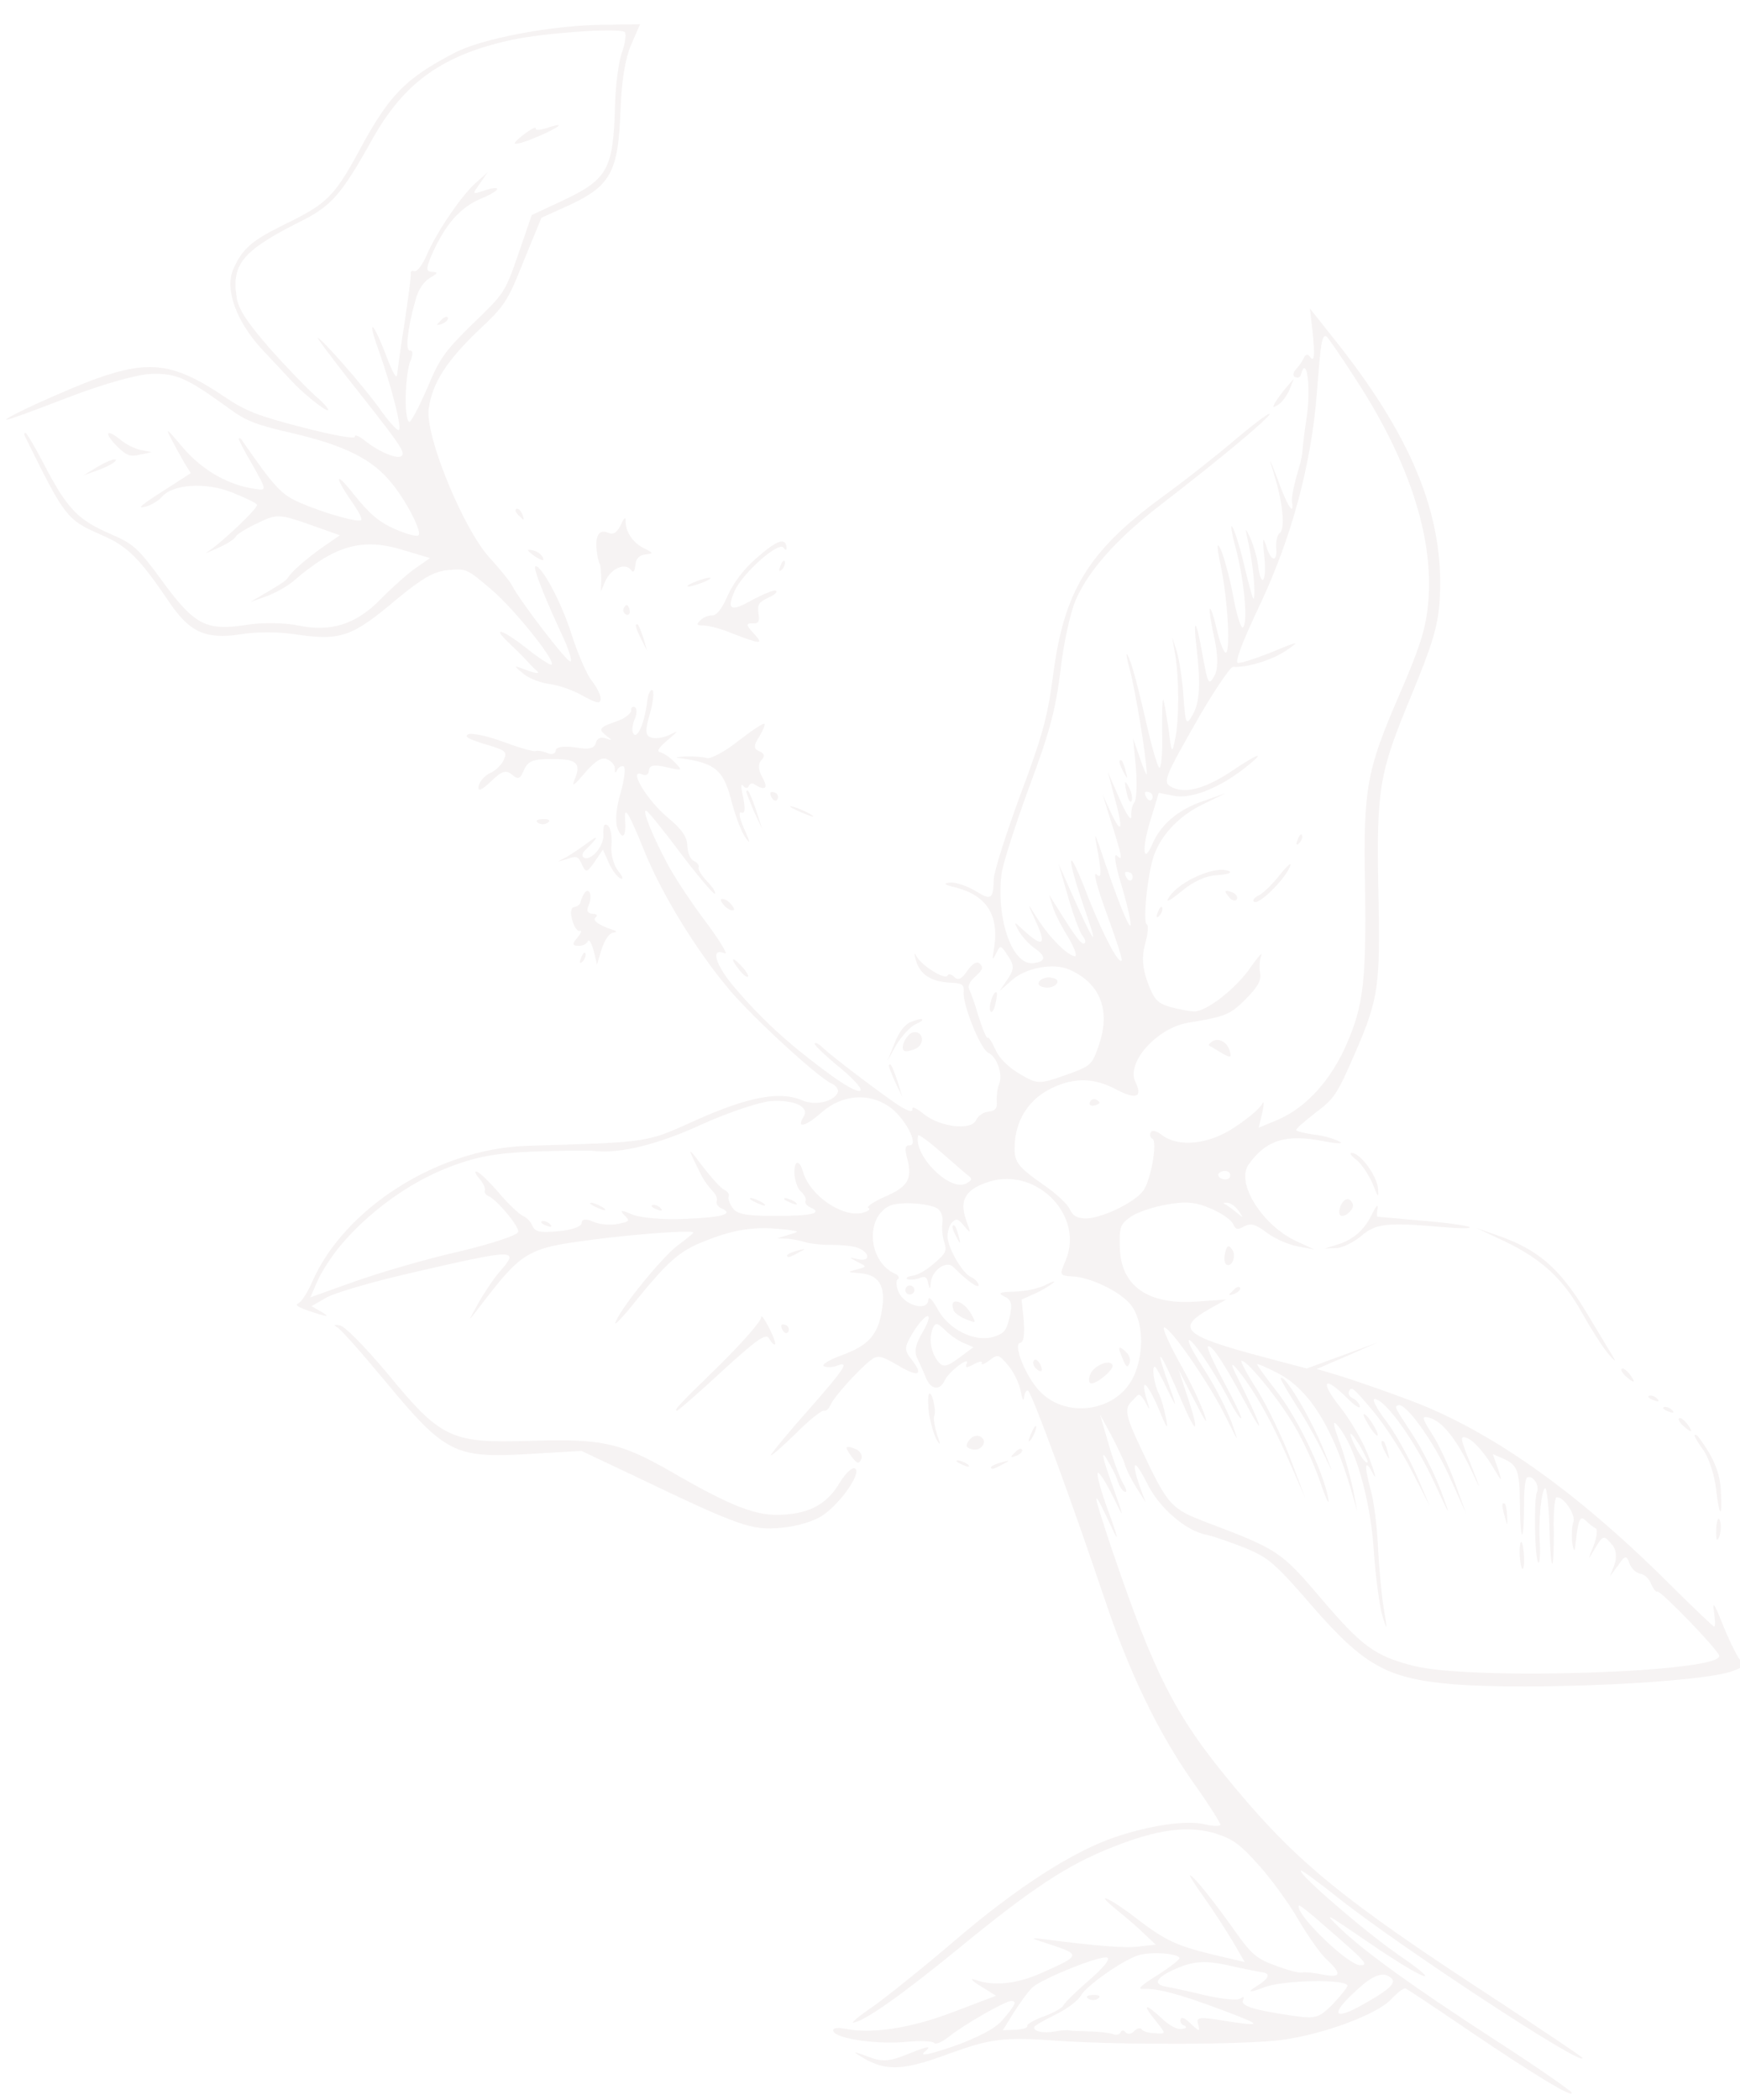 <?xml version="1.0" encoding="UTF-8"?>
<!DOCTYPE svg PUBLIC "-//W3C//DTD SVG 1.1//EN" "http://www.w3.org/Graphics/SVG/1.1/DTD/svg11.dtd">
<!-- Creator: CorelDRAW 2021 (64-Bit) -->
<svg xmlns="http://www.w3.org/2000/svg" xml:space="preserve" width="28.787mm" height="34.713mm" version="1.1" style="shape-rendering:geometricPrecision; text-rendering:geometricPrecision; image-rendering:optimizeQuality; fill-rule:evenodd; clip-rule:evenodd"
viewBox="0 0 2878.66 3471.32"
 xmlns:xlink="http://www.w3.org/1999/xlink"
 xmlns:xodm="http://www.corel.com/coreldraw/odm/2003">
 <defs>
  <style type="text/css">
   <![CDATA[
    .fil0 {fill:#663333;fill-rule:nonzero;fill-opacity:0.059}
   ]]>
  </style>
 </defs>
 <g id="Layer_x0020_1">
  <g id="folha2-removebg-preview.svg">
   <g>
    <path class="fil0" d="M10.63 693.94c2.05,0.89 46.72,-15.63 100.54,-36.33 57.76,-22.26 113.52,-38.04 136.9,-39.32 43.13,-1.69 59.61,5.45 129.73,56.23 29.68,21.84 45.08,27.7 108.87,42.3 83.52,19.9 128.61,41.89 160.57,81.02 24.05,29.17 49.49,77.71 45.62,86.63 -1.49,3.44 -18.46,-0.66 -38.37,-9.29 -27.46,-11.9 -42.92,-25.13 -69.89,-58.84 -32.06,-40.8 -31.33,-27.44 1,18.38 8.01,11.62 13.27,22.06 12.08,24.8 -2.38,5.49 -59.88,-10.46 -101.06,-28.32 -30.89,-13.38 -41.56,-24.53 -94.29,-100.39 -2.63,-5.21 -6.45,-7.68 -7.35,-5.63 -0.59,1.38 9.54,21.26 23.2,44.3 22.63,39.98 23.41,41.95 5.14,38.92 -45.55,-5.88 -89.16,-31.31 -121.03,-68.77 -25.81,-30.75 -29.33,-33.91 -19.59,-15.01 6.73,12.7 16.77,30.91 22.33,40.66l10.64 16.85 -33.98 21.96c-51.81,32.98 -57.23,37.97 -38.74,32.94 8.55,-2.81 19.58,-9.45 24.62,-15.41 18.26,-21.44 72.7,-24.76 115.85,-7.68 21.58,8.54 41.18,17.85 41.67,20.5 2.63,5.22 -60.79,64.98 -81.86,77.86 -6.5,3.71 0.09,1.67 15.45,-5.54 16.04,-6.91 29.63,-15.69 31.41,-19.81 1.49,-3.43 18.33,-14.07 36.64,-22.44 31.01,-15.1 35.72,-14.68 83.88,2.11l51.6 18.29 -26.8 18.55c-28.08,19.63 -54.3,42.51 -59.15,51.83 -1.49,3.43 -16.36,13.29 -32.61,22.55l-29.54 17.36 25.97 -9.12c14.46,-5.15 34.94,-16.66 45.19,-25.26 69.11,-59.74 114.65,-72.61 183.52,-50.91l42.58 12.74 -24.53 17.09c-12.91,9.09 -38.15,31.58 -55.61,49.29 -40.25,42.07 -82.35,56.43 -136.24,45.31 -22.38,-4.81 -61.96,-5.66 -87.52,-1.25 -66.45,10.34 -85.76,0.34 -139,-72.48 -40.54,-55.08 -46.9,-61.09 -88.08,-78.95 -52.17,-22.61 -69.97,-41.74 -107.79,-114.39 -14.22,-27.37 -27.88,-50.41 -29.94,-51.3 -2.75,-1.19 -3.25,1.85 -1.01,6.08 65.95,133.77 68.49,137.32 127.52,162.91 41.88,18.15 61.73,38.17 109.48,108.6 34.66,51.72 61.13,64.01 119.62,55.12 23.89,-4.33 62.1,-4.07 85.07,-0.64 80.41,12.03 97.52,6.4 174.71,-58.81 41.69,-34.11 60.2,-44.84 83.88,-46.8 29.68,-2.63 30.37,-2.33 71.48,32.61 40.43,34.65 112.06,125.22 97.92,123.98 -3.73,-0.8 -22.83,-13.16 -42.12,-28.85 -37.8,-29.43 -56.54,-35.11 -28.26,-8.18 9.2,8.88 21.92,20.92 27.98,27.62 6.07,6.71 14.96,16.27 19.87,20.03 4.59,4.43 -2.47,3.82 -15.82,-1.15 -24.62,-9.04 -24.62,-9.04 -7.78,4.78 9.5,8.19 28.33,15.54 44.53,17.67 16.2,2.13 40.82,11.17 55.71,20.07 22.45,12.18 27.85,12.89 28.37,4.15 0.03,-5.7 -6.4,-19.09 -14.32,-29.04 -8.6,-10.25 -23.19,-44.3 -33.67,-76.57 -16.29,-52.72 -50.6,-116.52 -60.14,-113.32 -4.24,2.25 14.82,50.46 44.81,114.83 10.62,22.54 16.33,41.32 13.38,42.49 -5.21,2.63 -85.34,-102.22 -97.02,-126.04 -3.02,-6.2 -19.54,-26.41 -36.66,-45.25 -43.81,-47.53 -107.61,-203.2 -100.94,-246.78 6.06,-42.22 29.2,-78.67 83.34,-130.21 42.7,-40.2 47.35,-47.15 74.15,-114.63l28.98 -70.61 39.56 -17.91c74.9,-33.58 87.76,-55.74 91.34,-161.81 2.06,-48.03 7.51,-83.18 17.63,-106.51l14.58 -33.64 -63.96 0.82c-83.7,1.23 -199.11,22.95 -243.72,46.84 -81.12,42.3 -107.46,69.2 -157.94,163.1 -40.19,73.91 -52.91,86.33 -122.11,119.93 -54.83,26.79 -70.5,40.38 -85.38,74.7 -14.28,32.95 5.44,87.16 49.55,134 19.56,20.71 40.2,42.7 46.26,49.41 19.95,21.69 56.37,50.52 61,49.27 2.26,-1.47 -7.03,-12.02 -20.73,-23.67 -14.1,-12.63 -48.53,-47.94 -76.4,-79.59 -37.54,-43.18 -51.79,-64.85 -54.26,-85.49 -7.94,-53.18 11.6,-75.69 104.53,-122.66 52.86,-26.01 69.24,-45 120.81,-137.62 52.84,-93.69 116.39,-138.72 230.64,-163.4 52.99,-11.27 170.81,-19.73 185.91,-13.18 3.43,1.49 1.9,16.31 -3.57,32.7 -6.16,16.08 -11.04,55.55 -11.96,87.77 -2.8,108.04 -12,123.62 -89.76,160.04l-48.03 22.4 -22.27 64.55c-21.97,63.86 -23.25,64.93 -75.13,115.01 -46.75,45.78 -54.85,56.95 -75.88,107.36 -13.69,31.57 -26.76,56.08 -29.5,54.88 -8.93,-3.86 -6.75,-80.38 2.18,-100.97 4.16,-9.61 4.39,-17.67 -0.91,-16.71 -7.96,1.44 -4.57,-34.6 8.88,-82.58 4.39,-17.66 13.09,-30.2 23.44,-37.13 14.27,-8.49 14.87,-9.86 3.77,-10.6 -9.72,-0.14 -9.7,-5.83 0.71,-29.86 21.82,-48.44 46.39,-76.92 81.13,-91.21 33.75,-13.92 35.56,-23.73 3,-12.57 -18.1,6.02 -17.8,5.33 -5.35,-12.1l13.04 -18.81 -18.53 16.43c-23.37,20.04 -65.27,80.97 -82.53,120.78 -7.14,16.47 -16.22,28.03 -20.34,26.25 -3.43,-1.49 -6.68,0.36 -5.81,4 0.57,4.32 -4.19,39.77 -10.05,79.63 -6.55,39.56 -11.43,79.03 -12.64,87.47 -0.53,8.74 -7.94,-4.26 -17.76,-30.53 -9.42,-25.28 -19.65,-46.84 -22.39,-48.03 -3.44,-1.49 1.99,17.99 11.41,43.27 20.68,59.52 37.31,124.62 31.4,126.95 -2.27,1.46 -17.23,-14.8 -31.78,-35.79 -27.55,-38.03 -93.64,-113.16 -101.88,-116.73 -2.75,-1.19 18.94,27.78 47.77,64.74 85.31,107.92 97.23,123.68 91.21,130.04 -5.63,7.35 -37.5,-5.66 -61.69,-25.11 -9.79,-7.5 -16.65,-10.48 -16.08,-6.16 0.57,4.33 -38.69,-2.9 -86.28,-15.38 -74.09,-19.07 -94.3,-27.01 -128.39,-49.94 -83.85,-56.74 -124.69,-62.21 -213.43,-30.55 -48.31,17.39 -153.91,65.38 -148.42,67.76l0.02 0.05z"/>
    <path class="fil0" d="M165.89 775.91c14.76,-5.83 26.77,-12.85 25.61,-15.8 -1.47,-2.27 -13.96,2.1 -28.24,10.59l-25.31 15.12 27.94 -9.91z"/>
    <path class="fil0" d="M194.34 738.51c14.87,14.6 21.05,17.27 37.57,13.02l18.88 -4.05 -17.28 -3.41c-9.81,-1.81 -25.3,-9.34 -34.8,-17.53 -24.18,-19.45 -26.68,-9.93 -4.37,11.97z"/>
    <path class="fil0" d="M730.75 535.6c6.89,-2.72 11.33,-7.32 10.16,-10.27 -1.17,-2.95 -6.77,-1.3 -11.81,4.67 -8.28,7.82 -7.89,8.81 1.65,5.6z"/>
    <path class="fil0" d="M876.61 231.09c39.06,-14.87 65.94,-31.75 32.7,-20.89 -14.47,5.14 -24.49,5.7 -23,2.26 2.29,-7.16 -30.62,16.09 -34.88,24.03 -1.19,2.74 10.42,0.43 25.18,-5.4z"/>
    <path class="fil0" d="M859.01 852.94c7.83,8.28 8.81,7.89 5.61,-1.65 -2.73,-6.89 -7.32,-11.33 -10.27,-10.16 -2.96,1.16 -1.31,6.77 4.66,11.81z"/>
    <path class="fil0" d="M884.08 919.25c12.15,7.71 16.57,8.82 14.24,2.91 -2.34,-5.9 -9.98,-10.85 -17.44,-12.45 -10.5,-2.11 -9.73,-0.14 3.2,9.54l0 0z"/>
    <path class="fil0" d="M801.56 1230.02c35.42,10.46 37.87,12.34 31.92,26.07 -3.57,8.24 -13.43,17.82 -22.58,22.01 -9.15,4.18 -17.35,13.68 -18.95,21.14 -1.81,9.81 3.79,8.16 20.36,-7.48 18.15,-17.42 24.74,-19.45 34.92,-10.96 10.18,8.49 13.13,7.32 19.68,-7.78 6.25,-14.41 14.42,-18.21 44.57,-18.19 42.54,-0.31 50.27,6.3 39.66,32.68 -6.25,14.42 -2.02,12.18 16.54,-9.95 17.67,-20.06 27.71,-26.31 36.64,-22.44 7.55,3.27 13.31,10.66 12.9,15.38 -0.23,8.05 1.14,8.65 4.11,1.78 2.47,-3.82 7.01,-6.75 10.44,-5.26 3.43,1.49 1.48,21.03 -4.99,43.5 -7.37,24.53 -9.44,48.1 -5.15,58.92 8.16,20.66 14.48,13.61 12.72,-12.43 -2.54,-28.01 5.56,-14.71 32.69,52.49 28.98,70.46 84.9,161.56 138.66,225.63 38.71,46.14 147.73,146.39 169.7,155.91 7.55,3.27 12.63,10.37 10.54,15.17 -6.54,15.1 -37.32,22.15 -58.6,12.92 -36.38,-15.77 -87.79,-6.25 -172.53,31.22 -87.98,39.32 -73.34,37.52 -284.08,44.02 -146.49,4.99 -301.61,103.28 -354.57,225.46 -7.44,17.16 -17.62,33.13 -23.52,35.46 -5.91,2.34 3.4,7.19 24.89,14.06 23.54,7.76 28.26,8.17 16.11,0.46l-18.33 -10.39 25.01 -14.44c13,-7.41 74.67,-25.53 137.2,-40 176.7,-40.82 182.4,-40.8 149.92,-3.51 -9.47,10.57 -25.28,33.88 -35.67,52.21 -18.31,32.83 -18.31,32.83 0.45,8.35 71.61,-93.71 79.39,-98.49 186.52,-112.39 73.52,-9.72 170.31,-16.69 168.23,-11.88 -0.89,2.06 -12.13,11.05 -25.33,20.82 -25.13,18.46 -94.24,102.66 -103.28,127.28 -3.57,8.24 12.91,-9.09 36.41,-38.85 48.67,-59.62 68.49,-77.13 102.54,-91.72 57.66,-23.93 91.58,-28.8 146.56,-22.09 19.24,2.63 19.24,2.63 0.45,8.35l-18.78 5.72 16.11 0.46c8.74,0.52 22.28,3.14 30.13,5.72 7.85,2.59 28.07,4.84 44.48,4.61 17.09,0.07 36.64,2.01 44.18,5.29 19.91,8.63 18.68,22.77 -0.66,18.46 -16.3,-3.8 -16.3,-3.8 -1.1,4.42 16.17,7.82 16.17,7.82 -1.33,12.47 -16.52,4.25 -15.84,4.54 4.69,6.1 31.62,2.3 43.33,20.42 37.38,58.61 -6.07,42.21 -21.47,60.81 -66.82,77.03 -21.35,7.87 -34.65,15.97 -29.16,18.35 4.81,2.09 13.85,1.93 20.74,-0.8 22.63,-8.94 13.63,4.28 -47.56,73.97 -34.74,38.76 -61.39,72.05 -61.3,73.72 0.77,1.97 19.31,-14.46 41.89,-36.47 21.61,-21.62 42.79,-38.52 46.23,-37.04 2.74,1.19 7.87,-3.11 10.84,-9.97 5.66,-13.04 45.13,-57.09 66.02,-73.31 11.24,-8.99 17.33,-7.98 44.67,7.95 34.98,20.87 43.83,17.37 22.92,-9.63 -12.21,-15.08 -11.8,-19.8 1.06,-41.94 22.45,-36.75 38.67,-40.32 17.9,-3.66 -12.57,21.46 -14.67,31.96 -9.71,43.09 3.79,8.16 10.61,22.54 14.89,33.36 7.78,19.68 23.29,21.51 31.03,3.66 6.93,-14.11 41.33,-40.79 36.36,-27.45 -3.27,7.55 0.07,7.37 11.79,1.03 8.46,-4.48 14.76,-5.83 12.97,-1.71 -1.49,3.43 4.12,1.78 12.49,-4.37 13.8,-11.14 15.86,-10.25 30.92,7.69 9.29,10.55 18.73,30.13 21.13,43.4 2.41,13.28 4.65,17.51 5.57,9.75 0.61,-7.07 3.68,-12.27 6.43,-11.07 6.17,2.67 73.11,184.98 125.12,339.62 42.12,126.7 90.82,226.9 148.93,309.17 25.39,35.47 44.52,66.59 44.31,68.94 -1.19,2.75 -13.27,2.4 -26.52,-0.89 -29.54,-7.1 -89.69,1.89 -145.96,20.71 -70.43,23.29 -164.3,83.71 -266.73,171.4 -54.41,46.54 -116.7,96.18 -137.69,110.73 -21.96,14.95 -35.07,26.38 -30.45,25.12 18.97,-2.37 80.25,-45.93 173.59,-122.07 120.26,-98.72 181.03,-139.24 256.5,-168.5 73.79,-29.16 123.03,-35.54 168.66,-22.29 29.33,9.46 41.18,17.85 72.96,53.64 21.42,23.96 50.43,64.26 65.25,90.26 15.12,25.31 35.53,55.35 46.79,65.12 25.44,24.08 22.76,30.25 -8.06,24.23 -13.54,-2.61 -29.06,-4.44 -33.68,-3.18 -5.31,0.96 -25.03,-4.33 -43.86,-11.68 -30.41,-10.74 -39.9,-18.93 -65.69,-55.38 -34.87,-49.36 -67.6,-90.46 -75.15,-93.73 -2.75,-1.19 7.89,15.65 23.13,36.93 15.24,21.29 36.12,53.98 47.54,72.8l19.6 33.77 -53.29 -12.5c-61.13,-15.09 -79.37,-23.8 -127.64,-61.04 -18.9,-14.71 -40.46,-28.95 -47.62,-31.24 -7.55,-3.27 0.28,5.01 17.12,18.84 16.45,12.83 37.59,31.78 46.79,40.66l17.32 16.48 -25.65 2.74c-21.93,3.55 -70.04,-0.19 -161.16,-11.96 -23.27,-2.75 -21.21,-1.85 15.28,9.89 47.78,15.82 46.89,17.88 -18.56,46.59 -39.56,17.91 -79.56,21.77 -108.98,10.65 -9.22,-3.18 -4.92,1.94 9.29,10.55l25.67 16.02 -72.22 27.4c-69.26,26.24 -134.04,36.48 -178.8,26.87 -12.86,-2.31 -20.14,-0.58 -18.19,4.35 5.05,12.79 74.27,22.4 122.92,17.4 21.32,-2.17 41.16,-0.91 44,1.95 1.85,3.25 12.67,-1.03 23.91,-10.02 25.03,-20.14 94.55,-60.13 103.98,-59.3 9.72,0.14 5.76,7.39 -15.66,32.35 -11.35,13.02 -40.99,28.71 -80.43,42.6 -42.11,14.36 -58.03,17.24 -46.8,8.25 11.53,-9.68 4.55,-8.62 -24.96,3.05 -34.74,14.29 -45.75,15.23 -70.76,5.2 -23.24,-8.44 -24.91,-8.35 -10.7,0.25 39.19,24.33 66.99,24.15 138.61,-1.88 78.51,-28.76 96.5,-30.75 193.72,-23.66 103.9,6.71 305.58,6.07 364.46,-1.84 70.17,-9.54 158.82,-42.86 180.93,-67.53 10.45,-10.96 20.41,-18.87 23.84,-17.39 2.75,1.19 48.99,31.84 101.89,67.81 110.3,74.72 176.15,114.68 172.56,104.15 -1.17,-2.95 -59.35,-43.66 -129.5,-88.75 -133.05,-86.21 -214.34,-145.09 -252.89,-182.18 -30.43,-29.5 -26.61,-27.03 48.92,24.46 35.17,24.21 74.35,48.54 87.01,53.21 12.65,4.67 -4.57,-10.14 -37.29,-32.47 -56.04,-38.16 -171.74,-138.04 -163.86,-141.15 1.28,-1.08 28.5,18.88 60.03,43.96 101.25,80.58 412.3,284.72 405.21,265.33 -1.47,-2.26 -69.65,-48.12 -150.97,-101.31 -242.87,-158.27 -320.02,-221.07 -422.56,-343.79 -98.93,-117.9 -133.04,-184.05 -205.73,-398.21 -33.67,-101.02 -33.26,-105.74 3.55,-27 9.45,19.59 6.06,6.7 -6.95,-29.1 -13.71,-36.11 -21.73,-66.5 -18.78,-67.66 2.26,-1.47 14.36,17.64 26.06,41.46 18.5,38.19 18.02,35.53 -2.95,-23.29 -14.57,-39.75 -18.53,-56.96 -9.36,-42.38 8.1,13.3 17.07,30.23 19.2,38.49 2.42,7.57 7.2,15.35 11.32,17.14 4.12,1.78 3.46,-4.21 -2.4,-13.27 -5.17,-8.77 -16.15,-37.99 -24,-65.04l-14.43 -49.47 18.62 34.16c9.75,18.9 20.66,40.76 22.79,49.02 2.13,8.26 11.09,25.19 19.19,38.49l15.03 23.63 -10.59 -28.23c-14.07,-42.79 -7.78,-44.14 12.88,-3.39 19.28,40.16 64.31,79.25 99.16,85.38 12.56,3 40.91,12.85 63.86,21.98 37.37,15.38 49.31,25.45 109.05,94.56 86.52,99.47 124.55,120.85 232.96,130.33 129.92,10.65 415.35,-2.61 464.55,-22.06l19.68 -7.77 -10.46 -13.5c-5.47,-8.08 -17.94,-33.87 -27.66,-58.47 -12.05,-30.5 -16.06,-36.31 -13.47,-19.7 2.1,13.96 2.74,25.65 0.78,26.43 -1.67,0.08 -34.55,-31.29 -73.88,-70.35 -154.87,-154.38 -298.46,-255.75 -434.21,-305.63 -42.77,-16.09 -93.98,-33.39 -113.4,-39.36l-36.1 -10.76 50.08 -21.51 50.39 -22.19 -59.13 21.66 -58.14 21.28 -72.42 -19.16c-131.59,-35.02 -144.99,-47.36 -87.78,-79.64l26.98 -15.21 -47.07 3.24c-81.07,6.45 -127.02,-24.89 -128.82,-88.45 -1.14,-33.11 0.56,-38.9 16.02,-50.13 8.97,-7.53 35.93,-17.05 59.82,-21.37 32.83,-6.15 50.02,-4.41 74.73,6.3 17.85,7.74 34.2,18.91 36.93,25.8 3.5,8.85 7.91,9.95 17.96,3.7 11.41,-5.65 18.19,-4.34 38.46,10.97 13.62,9.98 36.27,19.79 51.48,22.31l26.41 4.93 -29.22 -13.48c-57.07,-26.37 -101.47,-96.98 -79.34,-127.35 28.95,-40.45 61.9,-50.63 124.91,-37.99 22.68,4.12 34.07,4.17 24.47,0 -9.32,-4.85 -29.04,-10.14 -43.18,-11.37 -14.53,-2.22 -27.09,-5.22 -27.87,-7.19 -1.08,-1.28 13.62,-14.49 31.94,-28.56 31.24,-23.15 36.18,-30.79 66.53,-100.81 38.09,-87.86 41.22,-110.14 37.65,-267.43 -3.14,-167.7 1.19,-192.73 52.68,-317.18 35.82,-86.4 44.89,-116.71 48.19,-154.42 10.88,-137.97 -39.86,-269.23 -167.68,-431.45l-46.42 -58.44 4.46 38.62c3.95,41.67 2.83,51.78 -5.18,40.16 -3.22,-3.85 -6.86,-2.98 -9.54,3.2 -2.38,5.49 -8.3,13.52 -13.04,18.81 -4.74,5.28 -5.45,10.68 -1.33,12.47 4.12,1.78 7.76,0.91 9.25,-2.52 9.98,-38.07 17.89,20.8 9.62,71.85 -3.23,20.61 -5.98,43.88 -6.3,50.27 -0.32,6.38 -2.33,18.55 -4.92,26.4 -10.17,34.74 -14.17,53.38 -12.34,62.33 3.24,22.61 -8.85,3.5 -24.3,-39.89 -14.48,-38.07 -15.55,-39.36 -5.37,-6.4 14.64,47.11 18.29,89.46 8.93,96.01 -3.55,2.54 -6.34,12.74 -5.79,22.76 2.74,25.66 -7.96,25.91 -16.11,-0.46 -6.02,-18.1 -6.82,-14.36 -3.41,17.28 4.34,42.65 -5.82,52.92 -10.76,11.65 -1.71,-12.98 -7.82,-32.75 -12.78,-43.87 -9.06,-18.6 -8.67,-17.62 -2.41,11.19 7.14,32.45 11.85,81.78 8.28,90.02 -0.89,2.06 -7.09,-19.38 -14.05,-48.49 -6.65,-29.79 -16.05,-60.78 -20.54,-69.24 -4.48,-8.47 -2.67,6.17 4.87,33.91 14.8,56.15 20.7,127.2 11.55,131.38 -2.96,1.17 -10.62,-22.54 -15.99,-53.4 -5.68,-30.18 -15.26,-64.51 -20.22,-75.63 -6.82,-14.37 -7.05,-6.32 -0.69,24.17 12.53,57.61 17.26,150.17 8.33,146.3 -3.43,-1.49 -10.13,-19.88 -14.96,-40.73 -4.43,-19.86 -9.58,-34.32 -10.77,-31.58 -1.19,2.75 2.05,25.36 7.75,49.84 5.97,29.49 6.08,49.93 -0.65,61.69 -9.2,15.58 -10.37,12.63 -18.92,-33.48 -10.36,-60.75 -16.81,-68.44 -10.07,-12.52 6.93,59.27 5.23,89.52 -7.03,110.29 -10.09,17.64 -11.56,15.38 -14.81,-31.69 -1.85,-27.71 -7.01,-60.94 -11.09,-74.12l-7.66 -23.71 4.89 28.22c6.82,38.83 7.02,109.85 0.01,141.06 -5.01,24.73 -5.7,24.44 -11.12,-19.5 -4.02,-24.57 -7.18,-45.51 -8.55,-46.1 -1.38,-0.6 -2.06,23.57 -1.79,53.04 0.96,29.77 -0.92,56.67 -3.79,59.51 -2.86,2.84 -13.22,-33.45 -23.83,-80.45 -10.61,-47 -22.89,-93.91 -28.45,-103.66 -4.58,-10.14 -3.35,0.18 2.95,23.29 9.28,35.01 27.3,143.93 27.78,171.04 0.57,4.33 -5.08,-7.09 -11.09,-25.19l-11.55 -33.55 4.7 49.34c2.15,27.02 0.87,52.56 -2.29,56.08 -3.46,4.21 -6.25,14.41 -5.41,23.75 0.16,9.03 -8.23,-3.57 -19.33,-28.77l-19.56 -45.17 11.42 43.27c14.61,52.81 11.82,63.02 -6.78,23.16l-13.33 -29.43 10.18 32.95c23.08,72.79 24.42,79.09 13.47,68.63 -5.97,-5.04 -2.04,17.87 8.53,51.8 9.88,33.64 16.15,62.45 13.88,63.91 -3.94,1.56 -22.99,-46.65 -50.65,-129.58 -9.51,-26.95 -9.42,-25.28 -2.31,12.86 5.47,32.54 4.85,39.61 -3.27,32.01 -5.98,-5.03 1.96,23.69 16.53,63.43 14.97,40.73 26.6,75.95 25.41,78.7 -4.16,9.6 -34.47,-48.38 -61.49,-119.61 -31.5,-79.7 -29.08,-47.67 3.84,45.69 20.29,58.54 10.43,43.66 -26.65,-40.09l-20.25 -45.47 15.69 54.1c8.33,29.7 19.31,58.92 24,65.03 4.98,5.43 5.65,11.42 2.7,12.59 -4.92,1.94 -16.15,-13.53 -45.92,-61.49l-12.1 -19.11 6.11 19.77c3.29,11.21 15.28,34.34 25.92,51.19 10.34,17.52 15.1,31 10.38,30.59 -12.47,-1.33 -42.6,-31.51 -62.8,-63.92 -16.89,-26.88 -16.89,-26.88 -0.53,8.75 17.14,37.59 9.95,41 -22.15,11.59 -15.55,-14.89 -15.85,-14.2 -7.27,1.74 5.17,8.76 16.6,21.88 26.01,28.4 20.18,13.64 19.35,23.06 -2.66,24.94 -34.69,2.9 -60.69,-74.42 -51.65,-147.96 2.43,-16.89 23.03,-81.34 45.78,-143.24 34.47,-92.68 43.35,-126.34 51.78,-192.81 4.9,-45.17 16.51,-96.4 25.14,-116.31 21.42,-49.42 68.79,-102.27 142.11,-158.55 96.77,-74.66 174.64,-139.56 178.51,-148.49 2.09,-4.8 -21.76,12.58 -53.79,39.47 -31.06,26.49 -86.94,70.76 -123.69,97.23 -123.07,90.16 -163.02,156.01 -180.8,296.71 -9.02,67.84 -17.99,99.83 -54.24,196.64 -23.65,63.95 -43.36,126.35 -43.7,138.43 -0.82,33.89 -4.08,35.74 -31.12,19.13 -13.52,-8.31 -32.26,-13.99 -40.61,-13.53 -12.98,1.71 -10.53,3.59 10.86,8.79 50.34,13.66 70.24,46.75 61.18,101.53 -3.03,18.26 -2.93,19.93 3.4,7.19 7.24,-14.81 7.92,-14.51 19.64,3.61 10.93,16.16 10.61,22.55 -0.56,38.9l-13.34 19.5 19.82 -17.5c22.98,-21.03 69.08,-29.58 95.17,-18.27 51.48,22.31 68.98,66.59 49.98,123.59 -11.83,34.82 -13.12,35.9 -56.5,51.34 -42.4,15.05 -46.43,14.94 -74.84,-2.28 -19.02,-10.68 -34.28,-26.27 -40.41,-40.34 -5.35,-12.11 -11.21,-21.17 -12.79,-19.41 -1.58,1.76 -8.49,-14.28 -14.98,-35.03 -5.81,-20.46 -13.29,-40.83 -15.53,-45.06 -2.93,-4.53 0.64,-12.76 9.9,-20.98 12.13,-11.05 13.92,-15.17 8.25,-20.89 -4.99,-5.42 -12.47,-1.33 -21.17,11.21 -9,13.22 -15.49,16.93 -21.56,10.23 -4.59,-4.44 -9.7,-5.84 -11.18,-2.41 -3.58,8.24 -42.08,-15.79 -50.96,-31.05 -4.48,-8.47 -4.99,-5.43 -0.92,7.75 7.28,22.72 25.99,34.1 58.89,35.32 16.8,0.75 20.62,3.22 19.59,15.01 -1.86,21.21 27.99,95.3 41.03,100.96 13.73,5.95 24.41,35.85 17.57,51.64 -2.68,6.18 -4.3,19.33 -3.85,27.69 1.03,12.67 -2.13,16.2 -13.43,17.82 -8.35,0.46 -17.71,7 -20.69,13.86 -7.73,17.85 -59.67,11.64 -86.3,-9.69 -13.32,-10.66 -20.18,-13.63 -19.22,-8.33 0.66,6 -7.87,3.11 -23.85,-7.07 -27.82,-18.58 -112.04,-81.99 -126.22,-96.3 -5.29,-4.73 -10.48,-7.8 -11.67,-5.06 -0.9,2.06 17.5,19.82 41,38.98 58.64,49.06 39.46,53.79 -23.8,5.99 -63.56,-47.12 -104.86,-85.41 -149.24,-137.26 -32.95,-38.75 -40.88,-67.46 -16.17,-56.75 5.49,2.38 -7.78,-19.68 -29.86,-49.63 -22.37,-29.27 -51.56,-72.91 -64.24,-96.34 -25.35,-46.86 -44.31,-93.41 -36.07,-89.84 3.43,1.49 28.94,32.93 56.78,70.28 28.53,37.64 53.95,67.42 56.6,66.93 2.27,-1.46 -2.9,-10.22 -12.49,-20.09 -8.89,-9.56 -15.83,-19.91 -14.34,-23.34 1.49,-3.43 -2.13,-8.26 -7.62,-10.64 -6.18,-2.67 -10.46,-13.5 -11.09,-25.19 -0.14,-14.74 -9.22,-27.64 -32.03,-46.5 -33.68,-27.65 -66.08,-80.83 -43.82,-71.99 7.55,3.27 11.79,1.03 12.41,-6.04 0.52,-8.74 8.49,-10.18 28.51,-5.58 27.48,6.2 27.48,6.2 14.66,-7.51 -7.82,-8.28 -18.6,-15.4 -23.7,-16.79 -7.46,-1.61 -4.39,-6.8 11.28,-20.39 17.94,-15.06 18.54,-16.43 4.85,-9.31 -9.45,4.87 -22.72,7.27 -30.87,5.37 -10.89,-3.09 -11.94,-10.07 -3.18,-39.7 5.59,-20.41 7.33,-37.59 3.9,-39.08 -3.43,-1.48 -7.6,8.12 -8.84,22.26 -4.55,33.09 -15.86,59.17 -22.4,49.81 -3.23,-3.84 -1.81,-14.64 2.36,-24.25 3.87,-8.92 3.71,-17.96 -0.41,-19.74 -3.43,-1.49 -6,0.66 -5.72,5.67 0.57,4.32 -9.68,12.93 -23.16,17.68 -29.61,10 -31.78,13.14 -17.78,24.1 10.48,7.8 10.18,8.49 -1.78,4.11 -7.85,-2.58 -14.05,0.44 -15.66,7.9 -2.19,8.83 -11.44,11.34 -34.11,7.22 -19.25,-2.63 -31.53,-0.62 -32.24,4.78 -0.32,6.38 -6.62,7.73 -14.17,4.46 -6.86,-2.98 -15.99,-4.49 -18.94,-3.32 -3.94,1.55 -27.78,-5.52 -53.77,-15.15 -25.31,-9.34 -51.42,-14.95 -57.32,-12.62 -8.17,3.8 -1.6,7.46 26.36,16.32l0 0.01zm-237.5 828.22c45.3,-53.75 111.03,-101.91 174.98,-127.18 47.23,-18.67 80.07,-24.82 143.93,-27.31 45.49,-1.48 91.37,-1.98 101.48,-0.86 42.12,4.4 104.96,-10.76 179.46,-45.33 43.5,-19.47 93.87,-35.96 111.55,-37.27 39.4,-2.48 64.21,9.89 54.02,25.87 -12.95,20.47 3.57,16.22 30.1,-7.35 32.93,-28.94 76.95,-32.68 110.36,-10.05 26.06,17 51.79,64.85 34.7,64.78 -7.07,-0.62 -8.38,6.15 -3.44,22.97 8.51,33.04 0.5,45.88 -38.46,62.42 -18.31,8.37 -29.94,16.38 -25.82,18.17 4.12,1.78 -0.71,5.4 -9.95,7.91 -33.73,8.21 -87.02,-28.75 -98.16,-67.01 -6.59,-22.42 -14.84,-20.3 -14.64,1.81 0.64,11.69 5.39,25.17 10.68,29.91 5.97,5.03 9.38,12.22 7.89,15.65 -1.49,3.43 2.13,8.26 7.62,10.64 21.96,9.52 2.79,14.25 -55.86,14.11 -48.23,0.29 -64.13,-2.53 -72.05,-12.48 -5.08,-7.09 -8.58,-15.95 -7.09,-19.38 1.79,-4.12 -1.83,-8.95 -7.32,-11.33 -5.49,-2.38 -21.92,-20.91 -37.06,-40.53 -25.31,-33.8 -24.82,-31.14 1.09,20.05 4.1,7.48 12.01,17.43 17,22.85 5.29,4.74 8.4,12.61 6.62,16.73 -1.49,3.44 1.83,8.95 7.32,11.33 21.96,9.52 3.18,15.24 -59.01,17.64 -35.08,1.92 -75.15,-1.59 -88.19,-7.24 -17.85,-7.74 -21.19,-7.55 -13.36,0.73 10.27,10.16 9.97,10.85 -10.58,14.99 -11.6,2.3 -29.76,0.95 -40.06,-3.51 -12.36,-5.35 -19.04,-4.99 -19.66,2.08 -0.02,5.7 -15.47,11.24 -38.46,13.5 -29.68,2.62 -38.81,1.11 -42.7,-8.73 -2.72,-6.88 -9.47,-13.89 -15.65,-16.57 -6.17,-2.67 -24.18,-19.45 -39.23,-37.39 -15.74,-18.23 -32.38,-34.42 -36.8,-35.51 -4.8,-2.09 -3.54,2.54 2.91,10.22 7.14,7.99 11.32,17.14 9.84,20.58 -1.2,2.74 1.05,6.97 5.85,9.06 13.73,5.95 49.9,48.54 49.47,58.95 -0.03,5.69 -41.83,19.37 -97.39,32.8 -53.29,11.96 -130.8,34.63 -172.21,49.29l-74.28 26.51 11.6 -26.77c6.55,-15.1 23.85,-41.85 38.95,-59.76l0.01 0.01zm905.88 -63.95c13.98,-7.81 58.97,-6.24 78.87,2.38 6.87,2.98 11.44,13.12 10.62,22.55 -1.81,9.81 -0.3,25.14 2.51,33.7 4.85,15.15 3.36,18.58 -16.15,35.4 -12.13,11.05 -28.38,20.32 -36.73,20.77 -7.96,1.44 -11.51,3.98 -8.08,5.47 4.12,1.78 13.46,0.94 19.36,-1.4 9.84,-3.89 13.27,-2.4 15.19,8.22 2.61,10.91 3.3,11.21 4.33,-0.57 1.85,-21.21 26.09,-37.62 37.43,-26.18 22.7,22.89 42.58,37.21 41.83,29.55 -1.26,-4.63 -6.25,-10.05 -12.43,-12.72 -13.73,-5.96 -37.34,-45.54 -39.12,-65.88 -0.46,-8.36 2.93,-19.93 7.37,-24.53 7.3,-7.44 10.73,-5.95 19.72,5.28 11.83,14.1 12.13,13.41 3.48,-9.9 -11.16,-32.56 -1.07,-50.2 37.79,-62.72 79.37,-25.11 158.9,56.65 126.77,130.78 -10.12,23.34 -9.73,24.33 10.11,25.59 30.55,1 79.76,24.78 97.35,46.27 20.82,25.33 23.65,77.12 6.4,116.93 -27.08,62.46 -117.9,74.46 -161,21.54 -21.89,-26.62 -39.19,-73.25 -27.88,-74.88 5.99,-0.66 7.62,-13.82 6.04,-36.52l-3.59 -34.98 21.26 -9.54c12.1,-5.36 25.4,-13.46 30.53,-17.76 5.12,-4.3 0.5,-3.04 -10.92,2.61 -10.73,5.95 -34.23,11.25 -52.31,11.57 -24.76,0.68 -28.69,2.24 -17.32,7.98 11.67,5.06 14.09,12.63 8.89,34.02 -5.1,23.07 -9.54,27.67 -27.34,33 -30.69,8.71 -73.04,-12.09 -91.27,-45.28 -9.65,-17.23 -15.33,-22.95 -15.95,-15.88 -0.96,19.15 -38.35,9.47 -48.58,-12.08 -4.57,-10.14 -5.12,-20.17 -1.87,-22.02 3.55,-2.54 1.31,-6.77 -4.19,-9.15 -43.24,-18.74 -50.81,-89.7 -11.13,-111.64l0.01 0.02zm86.92 -89.53c20.75,17.97 40.81,35.64 45.71,39.39 6.27,4.34 5.76,7.39 -4.67,12.65 -27.07,13.54 -87.72,-47.81 -78.75,-79.8 0.21,-2.35 17.64,10.09 37.71,27.76l0 0zm637.59 -1348.68c2.06,0.89 26.08,35.77 52.83,77.52 87.16,135.63 126.62,262.81 114.98,368.66 -4.19,39.77 -13.94,69.79 -48.45,149.41 -52.96,122.18 -58.69,152.32 -55.43,315.99 2.02,153.35 -2.76,194.49 -30.14,257.64 -26.18,60.41 -66.64,104.84 -113.09,125.47l-32.77 13.52 6 -25.12c2.9,-14.23 3.23,-20.62 -0.43,-14.05 -2.98,6.86 -23.48,24.07 -45.15,38.32 -42.66,28.81 -92.97,33.9 -120.59,12.96 -9.11,-7.21 -16.57,-8.81 -18.65,-4.01 -1.79,4.12 -0.53,8.74 2.9,10.23 8.93,3.87 -2.25,69.15 -15.38,86.28 -15.31,20.28 -71.51,46.47 -96.37,45.48 -13.45,-0.94 -20.02,-4.6 -24.59,-14.74 -3.11,-7.87 -21.51,-25.63 -41,-38.97 -48.78,-34.19 -52.79,-40 -49.99,-74.66 3.89,-39.08 25.63,-70.43 61.56,-87.47 37.89,-17.82 70.11,-16.91 107.75,3.48 31.36,16.05 42.19,11.77 30.11,-13.03 -16.17,-32.29 35.63,-89.74 87.44,-98.27 61.44,-10.06 69.31,-13.17 95.35,-39.39 20.61,-21.23 25.17,-29.86 23.45,-42.83 -1.83,-8.95 -0.89,-22.4 1.79,-28.58 2.29,-7.16 -4.62,1.26 -16.77,18.01 -23.53,35.46 -73.98,74.74 -94.12,74.17 -7.37,0.07 -25.33,-3.65 -39.27,-7.24 -21.78,-6.17 -27.16,-12.58 -37.74,-40.82 -8.65,-23.32 -10.05,-42.68 -4.16,-63.77 4.49,-16 6.02,-30.82 2.59,-32.31 -5.49,-2.38 -1.11,-63.27 8.78,-103.01 9.29,-38.37 41.46,-74.98 84.58,-95.43l37.2 -18.12 -36.49 12.72c-42.11,14.37 -70.6,38.71 -84.58,70.97 -15.77,36.38 -18.01,7.68 -2.88,-40.39l13.34 -43.96 24.05 4.72c27.48,6.2 73.43,-11.39 114.91,-43.14 39.23,-30.3 30.19,-30.14 -14.73,0.13 -43.94,29.88 -77.57,39.76 -99.54,30.24 -19.9,-8.63 -18.71,-11.37 45.21,-123.1 24.83,-42.23 49.04,-77.4 53.06,-77.29 21.9,2.16 67.05,-11.7 89.61,-28.02 21.97,-14.94 17.64,-14.36 -25.26,3.73 -27.55,10.89 -53.22,19.33 -56.65,17.84 -4.81,-2.08 8.4,-36.31 36.94,-96.51 52.52,-111.77 84.85,-231.48 94.08,-350.6 6.23,-82.1 8.15,-95.94 15.7,-92.67l0.01 0.01zm-291.81 754.12c3.43,1.49 5.37,6.41 3.59,10.52 -1.49,3.44 -5.52,3.32 -8.06,-0.22 -3.22,-3.85 -4.48,-8.47 -3.59,-10.53 0.6,-1.37 3.94,-1.56 8.06,0.23zm-32.97 132.48c3.44,1.49 5.38,6.41 3.6,10.53 -1.49,3.43 -5.52,3.31 -8.06,-0.23 -3.23,-3.85 -4.48,-8.47 -3.59,-10.53 0.59,-1.37 3.94,-1.55 8.05,0.23zm-306.46 755.93c7.82,8.28 21.74,17.57 30.66,21.44l16.47 7.14 -24.14 18.07c-20.3,14.85 -26.29,15.52 -34.21,5.56 -12.22,-15.08 -15.46,-37.69 -9.01,-54.46 4.46,-10.29 7.51,-9.79 20.23,2.25l0 0zm468.18 -261.83c3.43,1.49 4.99,5.42 3.2,9.54 -1.48,3.43 -7.78,4.78 -13.95,2.1 -5.5,-2.38 -6.75,-7 -3.2,-9.54 3.84,-3.22 9.84,-3.89 13.95,-2.1zm-147.69 368.95c1.97,-0.78 7.64,4.94 11.44,13.11 7.8,13.98 7.8,13.98 2.08,-4.81 -11.14,-38.26 0.03,-30.15 18.81,13.05 14.69,35.71 17.23,39.26 13,17.04 -3.18,-15.24 -8.21,-33.72 -12.31,-41.21 -7.5,-14.66 -11.89,-45.92 -5.71,-43.24 2.05,0.89 11.41,18.81 21.25,39.38 15.87,32.97 15.69,29.63 -1.69,-18.68 -21.85,-62.46 -9.45,-44.05 23.63,33.89 25.78,60.92 31.3,57.6 10.43,-5.26l-14.84 -44.76 26.6 51.49c18.03,35.53 23.11,42.63 15.54,20.59 -6.32,-17.41 -24.52,-56.29 -42.28,-86.81 -16.76,-30.92 -27.47,-55.13 -23.45,-55.01 11.1,0.73 76.62,95.99 101.56,147.57 22.6,45.67 22.6,45.67 9.49,8.19 -8.16,-20.66 -26.97,-58.16 -43.07,-83.09 -16.11,-24.92 -29.08,-47.66 -27.59,-51.1 2.97,-6.86 39.78,47.42 64.06,93 10.52,20.87 20.77,36.73 22.74,35.95 1.97,-0.78 -10.89,-27.55 -28.05,-59.45 -17.16,-31.9 -29.33,-58.38 -27.06,-59.84 6.89,-2.72 25.53,25.74 63.55,96.04 34.71,64.78 24.62,33.5 -12.99,-41.51 -11.99,-23.13 -13.34,-29.42 -4.05,-18.87 26.11,30.07 57.22,84.32 85.93,149.77l28.71 65.44 -24.3 -64.35c-13.7,-36.11 -38.25,-86.7 -54.44,-113.29 -17.18,-26.2 -28.78,-48.35 -26.81,-49.13 6.88,-2.72 53.81,52.68 82.11,98.37 16.1,24.93 37.33,70 47.72,100.6 10.38,30.59 16.42,42.99 13.54,27.07 -8.46,-44.44 -52.29,-135.19 -86.79,-177.87 -17.3,-22.18 -31.07,-41.19 -30.48,-42.56 0.6,-1.38 16.39,5.47 35.01,15.17 51.07,27.03 89.62,88.59 119.65,190.48l10.75 37.28 -6.63 -35.49c-4.43,-19.87 -13.72,-54.88 -22.37,-78.2 -11.85,-32.85 -12.51,-38.85 -1.76,-26.03 27.66,34 52.07,118.78 57.92,201.22 2.85,46.08 9.92,95.63 14.47,111.46 8.14,26.36 8.74,24.99 2.41,-11.19 -3.55,-21.92 -8.07,-67.91 -9.6,-102.01 -1.53,-34.09 -6.95,-78.03 -12.67,-96.81 -10.93,-40.62 -8.83,-51.12 4.71,-24.05 5.95,10.73 2.96,-1.17 -6.08,-25.47 -8.74,-24.98 -30.59,-63 -48.57,-85.47 -34.2,-43.36 -27.38,-53.45 10.87,-15.67 12.43,12.72 22.52,19.54 21.56,14.23 -0.57,-4.32 -5.95,-10.73 -11.44,-13.11 -5.49,-2.38 -8.12,-7.6 -6.63,-11.03 4.16,-9.61 6.61,-7.73 42.09,34.56 17.6,21.49 46.1,64.82 62.28,97.11l29.62 57.69 -21.89 -51.08c-12.26,-28.14 -34.59,-68.81 -50.12,-89.4 -16.22,-20.89 -24.5,-37.53 -19.1,-36.82 18.16,1.35 67.19,70.71 97.96,137.05 27.75,60.13 28.82,61.41 11.92,15.76 -10.59,-28.23 -31.25,-68.99 -45.89,-91.64 -33.29,-51.12 -31.44,-47.87 -25.24,-50.89 12.5,-4.37 59.28,60.76 84.88,118.33l27.45 60.82 -18.54 -51.26c-10.6,-28.24 -27.34,-64.85 -38.28,-81 -16.88,-26.89 -17.36,-29.54 -3.42,-25.95 21.09,5.88 45.92,37.02 69.87,88.99 15.57,33.66 15.48,31.99 -1.24,-10.32 -18.96,-46.54 -19.53,-50.87 -5.12,-44.62 8.92,3.87 26.04,22.7 37.45,41.51 19.52,32.1 19.9,33.09 12.24,9.38l-8.74 -24.98 16.48 7.14c24.71,10.71 27.91,20.25 28.27,75.85 0.18,27.8 1.76,50.5 3.73,49.72 1.96,-0.78 3.13,-22.28 3.14,-46.74 -0.39,-25.45 2.15,-46.36 5.11,-47.53 9.84,-3.89 21.16,13.25 16.1,24.92 -5.35,12.36 -3.51,113.45 2.66,116.13 2.06,0.89 3,-12.57 2.39,-29.96 -2.88,-40.38 2.44,-90.26 8.63,-93.28 2.66,-0.48 5.79,26.15 7.02,60.93 0.55,34.48 2.78,63.18 4.85,64.08 1.37,0.59 2.75,-23.28 2.47,-52.75 -0.96,-29.77 1.31,-55.69 4.26,-56.86 10.53,-3.59 33.09,29.02 28.03,40.69 -2.29,7.16 -3.14,22.28 -1.81,34.28 2.01,12.28 3.86,15.54 4.78,7.78 5.11,-47.53 7.79,-53.7 17.67,-44.53 5.67,5.72 13.02,11.35 16.45,12.84 3.43,1.49 1.8,14.65 -3.46,28.67 -10.33,25.69 -10.33,25.69 1.94,4.92 14.15,-23.22 14.83,-22.93 29.89,-4.99 5.76,7.39 6.49,20.76 2.42,32.04l-7.35 18.83 13.73 -18.52c11.17,-16.35 13.82,-16.84 18.58,-3.36 2.82,8.56 10.94,16.16 17.71,17.47 7.07,0.61 15.19,8.21 18.01,16.77 3.79,8.17 8.48,14.28 10.75,12.81 5.6,-1.64 96.87,92.55 101.92,105.34 11.58,27.85 -408.82,42.13 -505.68,17.27 -63.88,-16.28 -85.53,-32.18 -153.57,-112.23 -64.82,-76.2 -71.08,-80.55 -186.72,-124.16 -61.6,-23.43 -65.51,-27.58 -110.99,-123.93 -23.47,-49.32 -26.56,-62.88 -17.77,-73.75 6.02,-6.36 12.33,-13.41 14.3,-14.19l0 0.04zm165.31 -304.24c8.39,12.61 8.39,12.61 -1.79,4.12 -5.97,-5.04 -14.69,-11.26 -18.51,-13.74 -6.18,-2.67 -5.58,-4.05 1.49,-3.43 5.7,0.03 13.73,5.95 18.81,13.04l0 0.01zm-340.27 1283.5c18.92,-15.44 112.7,-53.07 122.99,-48.61 5.49,2.38 -5.17,15.7 -30.11,37.5 -22.09,18.97 -40.83,37.75 -42.62,41.87 -1.48,3.43 -15.76,11.92 -32.19,17.84 -15.45,5.54 -28.45,12.95 -27.28,15.9 0.18,3.34 -9.06,5.86 -19.77,6.11l-20.73 0.8 18.79 -30.18c10.48,-16.66 24.21,-35.17 30.91,-41.23l0.01 0zm38.32 45.15c18.6,-9.06 36.93,-23.13 41.19,-31.07 8.51,-15.87 69.5,-58.75 94.87,-66.5 19.08,-6.41 65.14,-3.56 68.25,4.31 0.48,2.65 -15.58,15.26 -36.95,28.82 -25.61,15.81 -33.6,22.95 -23.58,22.4 23.39,-1.28 59.4,7.81 132.96,35.62 69.45,26.02 67.87,27.78 -15.97,14.28 -24.64,-3.35 -29.26,-2.09 -25.28,9.42 2.99,11.9 1.62,11.31 -11.79,-1.03 -9.59,-9.86 -15.76,-12.54 -17.55,-8.42 -1.78,4.12 1.14,8.65 5.26,10.44 6.18,2.67 5.29,4.73 -3.36,5.87 -7.96,1.44 -21.09,-5.88 -34.89,-19.2 -26.82,-24.67 -30.66,-21.44 -7.69,6.46 16.9,21.19 16.9,21.19 -1.26,19.83 -9.73,-0.13 -19.93,-2.93 -22.47,-6.47 -1.86,-3.25 -8.15,-1.9 -12.88,3.38 -4.44,4.6 -10.44,5.27 -13.66,1.42 -2.54,-3.55 -6.57,-3.66 -8.06,-0.23 -1.78,4.12 -7.39,5.77 -12.88,3.39 -4.8,-2.09 -22.67,-4.12 -38.78,-4.58 -16.11,-0.46 -31.53,-0.63 -34.28,-1.82 -3.73,-0.8 -14.05,0.44 -23.68,1.97 -17.89,3.66 -36.54,-0.35 -33.27,-7.9 0.9,-2.06 17.14,-11.32 35.75,-20.38l0 -0.01zm502.8 -939.9c7.41,13 13.46,25.4 12.86,26.78 -2.08,4.8 -12.24,-9.39 -22.37,-29.27 -11.4,-24.51 -6.29,-23.11 9.51,2.49zm-297.66 861.67c24.6,-9.73 43.66,-10.43 76.54,-3.52 24.44,5.7 50.84,10.63 57.61,11.93 17.19,1.74 14.3,10.28 -10.02,25.01 -13.6,8.78 -8.88,9.2 17.39,-0.62 30.89,-11.07 131.29,-13.21 135.57,-2.39 0.48,2.66 -10.19,15.98 -23.8,30.46 -23.18,23.38 -28.79,25.02 -64.92,19.96 -65.19,-9.5 -88.34,-16.27 -84.17,-25.88 2.67,-6.18 1.3,-6.77 -5.5,-2.38 -4.53,2.92 -29.47,0.27 -56.26,-5.64 -26.5,-6.59 -55.65,-12.7 -65.46,-14.51 -24.35,-4.03 -15.36,-17.25 23.02,-32.42l0 0zm240.26 -67.09c66.47,57.35 73.21,64.36 57.79,64.19 -21.5,-1.16 -107.51,-84.92 -101.56,-98.65 0.9,-2.06 20.87,13.94 43.77,34.46zm64.15 94.67c16.06,-12.6 28.86,-17.66 37.78,-13.79 19.22,8.33 12.4,18.42 -32.11,43.98 -61.35,36.19 -64.92,19.96 -5.67,-30.19l0 0z"/>
    <path class="fil0" d="M904.08 2026.24c7.55,3.27 10.5,2.1 5.9,-2.33 -3.91,-4.15 -10.38,-6.14 -13.33,-4.97 -3.64,0.87 -0.42,4.71 7.43,7.3z"/>
    <path class="fil0" d="M989.27 1997.12c10.98,4.76 15.7,5.17 9.73,0.14 -5.58,-4.05 -15.19,-8.22 -20.6,-8.93 -5,0.28 -0.8,3.73 10.87,8.79z"/>
    <path class="fil0" d="M1086.91 1999.49c7.55,3.27 10.5,2.1 5.9,-2.33 -3.91,-4.15 -10.39,-6.14 -13.34,-4.97 -3.64,0.87 -0.41,4.71 7.44,7.3z"/>
    <path class="fil0" d="M1253.55 1989.37c10.98,4.76 15.7,5.17 9.73,0.14 -5.58,-4.05 -15.19,-8.22 -20.6,-8.93 -5,0.28 -0.8,3.73 10.87,8.79z"/>
    <path class="fil0" d="M1307.09 1988.12c9.61,4.16 13.64,4.27 9.73,0.13 -3.52,-3.15 -11.76,-6.73 -17.16,-7.44 -5.01,0.28 -2.17,3.14 7.43,7.31z"/>
    <path class="fil0" d="M1502.35 2139.61c3.43,1.49 8.35,-0.45 9.84,-3.89 1.79,-4.11 -0.45,-8.35 -3.89,-9.84 -4.11,-1.78 -8.05,-0.22 -9.84,3.89 -1.48,3.44 -0.23,8.06 3.89,9.84z"/>
    <path class="fil0" d="M1581.92 2044.46c7.11,13.68 8.1,13.29 3.94,-1.56 -2.13,-8.26 -5.24,-16.13 -6.61,-16.73 -5.49,-2.38 -4.44,4.6 2.67,18.28l0 0.01z"/>
    <path class="fil0" d="M1577.88 2166.64c0.87,3.64 10.27,10.16 19.88,14.33 17.46,6.75 17.46,6.75 9.27,-8.22 -13.75,-24.71 -38.78,-29.04 -29.15,-6.11z"/>
    <path class="fil0" d="M1710.13 2256.58c0.86,3.64 5.46,8.08 9.58,9.87 4.12,1.78 4.92,-1.95 2.2,-8.84 -2.33,-5.9 -6.93,-10.34 -9.59,-9.86 -2.95,1.17 -4.05,5.58 -2.19,8.83z"/>
    <path class="fil0" d="M1803.91 2286.64c8.24,3.57 39.98,-22.63 36.57,-29.82 -3.59,-10.52 -30.45,0.67 -36.4,14.39 -3.28,7.55 -2.91,14.23 -0.16,15.42l-0.01 0.01z"/>
    <path class="fil0" d="M1857.32 2246.18c5.45,13.78 7.9,15.66 11.17,8.11 2.38,-5.49 0.25,-13.76 -5.03,-18.49 -13.11,-13.02 -15.28,-9.89 -6.14,10.38z"/>
    <path class="fil0" d="M1917.81 1514.1c4.14,-3.91 6.13,-10.39 4.97,-13.34 -0.87,-3.64 -4.72,-0.41 -7.3,7.44 -3.28,7.55 -2.11,10.5 2.33,5.9z"/>
    <path class="fil0" d="M1956.39 1472.11c18.92,-15.44 39.2,-24.59 58.26,-25.3 16.02,-1.21 24.58,-4.02 18.4,-6.7 -24.03,-10.41 -89.68,20.65 -101.28,47.43 -2.08,4.8 9.24,-2.52 24.62,-15.42l0 -0.01z"/>
    <path class="fil0" d="M1808.65 1828c4.33,-0.57 9.25,-2.52 10.14,-4.58 0.59,-1.37 -2.24,-4.23 -5.68,-5.72 -4.11,-1.78 -8.35,0.46 -10.13,4.57 -1.49,3.44 0.66,6 5.67,5.73z"/>
    <path class="fil0" d="M2034.83 1484.91c4.59,4.44 10,5.15 11.48,1.72 1.79,-4.12 -1.83,-8.95 -7.32,-11.33 -5.49,-2.38 -10.89,-3.09 -11.49,-1.71 -0.59,1.37 3.03,6.2 7.33,11.32z"/>
    <path class="fil0" d="M2075.37 1491.07c8.93,3.87 50.55,-37.61 58.79,-58.5 3.57,-8.24 -3.82,-2.47 -16.36,13.29 -12.54,15.77 -28.42,31.71 -36.29,34.83 -7.49,4.09 -10.25,8.6 -6.14,10.38z"/>
    <path class="fil0" d="M2000.23 1728.39c1.37,0.6 10.38,6.14 20.08,11.97 15.59,9.2 17.55,8.42 14.26,-2.79 -4.16,-14.85 -18.67,-22.77 -29.01,-15.84 -3.55,2.54 -6.41,5.38 -5.33,6.66z"/>
    <path class="fil0" d="M2149.15 1394.22c4.14,-3.91 6.14,-10.38 4.97,-13.33 -0.87,-3.64 -4.71,-0.41 -7.3,7.43 -3.27,7.55 -2.11,10.5 2.33,5.9z"/>
    <path class="fil0" d="M2145.42 2324.59c15.71,23.93 38.04,64.59 49.82,90.09 11.78,25.49 9.36,17.91 -5.33,-17.8 -22.07,-54.42 -66.66,-128.37 -71.12,-118.08 -0.6,1.37 11.6,22.15 26.63,45.79z"/>
    <path class="fil0" d="M2267.37 2361.14c7.62,10.64 12.22,15.08 11.95,10.07 -1.54,-9.64 -21.17,-37.72 -23.25,-32.91 -0.89,2.06 4.67,11.81 11.3,22.84z"/>
    <path class="fil0" d="M2291.67 2401.02c7.11,13.69 8.1,13.3 3.94,-1.55 -2.13,-8.26 -5.24,-16.14 -6.62,-16.73 -5.49,-2.38 -4.43,4.6 2.68,18.28l0 0z"/>
    <path class="fil0" d="M2489.47 2507.15c4.25,16.52 4.94,16.82 3.94,-1.56 -0.55,-10.02 -2.38,-18.97 -3.75,-19.56 -5.49,-2.38 -5.61,1.64 -0.19,21.11l0 0.01z"/>
    <path class="fil0" d="M2514.81 2578.47c1.33,11.99 3.66,17.9 5.15,14.46 1.78,-4.11 2.13,-16.2 0.8,-28.19 -1.32,-11.99 -3.36,-18.58 -5.14,-14.46 -1.49,3.43 -2.13,16.2 -0.81,28.19z"/>
    <path class="fil0" d="M1803.35 3305.62c4.11,1.78 10.11,1.12 13.95,-2.11 3.85,-3.22 1.4,-5.1 -4.98,-5.42 -14.44,-0.55 -18.58,3.36 -8.97,7.52l0 0.01z"/>
    <path class="fil0" d="M987.07 909.27c0.85,9.33 3.07,19.26 4.92,22.51 1.86,3.25 2.49,14.95 2.75,25.65l-0.58 20.14 7.74 -17.84c9.61,-20.3 32.54,-29.93 41.92,-17.71 4,5.81 5.88,3.36 7.3,-7.44 0.73,-11.09 6.45,-16.77 16.77,-18 13.66,-1.42 13.27,-2.4 -1.53,-9.64 -18.93,-9.01 -32.01,-27.73 -31.34,-46.2 0.61,-7.07 -2.93,-4.53 -7.69,6.46 -6.64,13.43 -12.45,17.43 -21.37,13.56 -14.42,-6.24 -21.54,4.53 -18.88,28.51l-0.01 0z"/>
    <path class="fil0" d="M1036.14 1016.15c3.44,1.48 6.3,-1.35 5.73,-5.68 -0.28,-5.01 -2.52,-9.24 -4.58,-10.13 -1.37,-0.6 -3.94,1.55 -5.72,5.67 -1.49,3.43 0.46,8.35 4.57,10.14z"/>
    <path class="fil0" d="M892.87 1361.74c4.12,1.78 10.11,1.12 13.96,-2.11 3.84,-3.22 1.39,-5.1 -4.99,-5.42 -14.44,-0.55 -18.58,3.36 -8.97,7.52l0 0.01z"/>
    <path class="fil0" d="M557.41 2193.97c5.49,2.38 41.57,43.3 80.67,90.41 97.94,118.28 114.8,126.41 234.38,119.54l89.51 -5.23 84.62 39.94c178.24,85.41 196.68,91.77 246.01,87.06 25.35,-2.05 55.35,-11.07 69.54,-21.22 30.34,-21.09 64.44,-71.54 52.08,-76.9 -4.8,-2.08 -15.95,8.58 -24.85,23.48 -20.87,34.98 -48.83,50.58 -93.93,53.05 -43.73,3.06 -85.51,-13.42 -186.55,-71.89 -83.7,-47.7 -113.53,-54.11 -235.95,-50.09 -126.44,3.9 -143.99,-4.52 -230.5,-109.7 -38.71,-46.13 -72.07,-80.16 -80.51,-81.37 -9.13,-1.52 -10.41,-0.44 -4.53,2.92l0.01 0z"/>
    <path class="fil0" d="M1060.44 1056.03l10.14 19.88 -6.2 -21.44c-3.98,-11.51 -7.87,-21.35 -9.24,-21.94 -5.49,-2.38 -3.76,4.89 5.3,23.5l0 0z"/>
    <path class="fil0" d="M937.62 1420.27c16.43,-5.92 19.17,-4.73 25.31,9.34 6.42,13.39 8.1,13.3 20.84,-4.83l13.64 -20.18 9.54 21.26c5.35,12.11 14.05,24.03 19.54,26.41 5.49,2.38 3.84,-3.22 -3.68,-12.19 -6.84,-8.68 -12.17,-26.48 -11.53,-39.25 2.45,-22.58 -2.88,-40.38 -10.75,-37.27 -1.97,0.77 -2.89,8.53 -2.43,16.88 1.3,17.69 -19.43,42.95 -31.79,37.59 -4.11,-1.78 -3.41,-7.18 1.03,-11.78 22.59,-22.01 24.97,-27.5 5.95,-13.73 -10.93,8.3 -28.07,19.63 -36.84,24.8 -16.63,8.28 -16.63,8.28 1.17,2.95l0 0z"/>
    <path class="fil0" d="M1155.02 965.75c10.52,-3.59 19.68,-7.78 20.57,-9.83 0.89,-2.06 -7.07,-0.62 -17.6,2.97 -10.52,3.59 -19.68,7.78 -20.57,9.83 -0.89,2.06 7.07,0.62 17.6,-2.97z"/>
    <path class="fil0" d="M946.83 1521.29c2.6,10.92 8.76,19.29 12.7,17.74 3.94,-1.56 1.85,3.25 -3.78,10.59 -9.47,10.58 -9.29,13.92 0.43,14.05 7.07,0.62 14.26,-2.78 16.34,-7.59 1.78,-4.12 6.17,2.68 9.56,15.56l5.6 22.81 7.67 -25.21c4.58,-14.33 11.99,-25.79 18.29,-27.14 7.96,-1.44 7.57,-2.43 -0.28,-5.01 -22.85,-7.46 -34.71,-15.86 -27.61,-20.94 3.84,-3.22 1.4,-5.1 -4.99,-5.42 -8.74,-0.53 -10.98,-4.76 -6.81,-14.37 3.57,-8.24 3.7,-17.96 1.16,-21.51 -4.68,-6.11 -10.61,1.92 -15.39,18.6 -1.2,2.75 -5.73,5.68 -10.05,6.25 -5.31,0.96 -6.52,9.4 -2.84,21.6l0 -0.01z"/>
    <path class="fil0" d="M1163.78 1033.97c8.05,0.22 28.76,5.13 45.91,12.56 48.95,18.77 55.03,19.78 37.23,0.65 -12.81,-13.71 -12.99,-17.05 -2.58,-16.61 11.09,0.73 12.58,-2.7 10.48,-16.66 -1.81,-14.64 0.67,-18.46 16.02,-25.67 11.12,-4.97 16.54,-9.95 12.42,-11.74 -3.43,-1.49 -20.46,5.81 -38.37,15.17 -35.74,20.38 -43.29,17.11 -29.61,-14.47 12.8,-29.51 73.53,-83.1 80.85,-71.77 4.3,5.13 5.29,4.74 4.92,-1.94 -2.19,-15.63 -16.95,-9.8 -51.46,20.91 -19.52,16.81 -37.3,40.91 -45.93,60.81 -9.52,21.96 -18.01,32.15 -25.38,32.22 -6.38,-0.32 -15.24,3.18 -19.97,8.46 -7.01,6.75 -5.24,8.33 5.46,8.08l0.01 0z"/>
    <path class="fil0" d="M963.64 1589.73c4.14,-3.91 6.13,-10.38 4.97,-13.33 -0.87,-3.64 -4.72,-0.41 -7.3,7.43 -3.28,7.55 -2.11,10.5 2.33,5.9z"/>
    <path class="fil0" d="M1124.17 1253.25c60.08,8.11 73.1,19.46 86.83,74.33 5.9,22.13 15.71,48.4 22.94,58.05 8.01,11.63 7.05,6.32 -2.1,-13.95 -7.99,-17.33 -10.69,-29.91 -5.59,-28.51 6.18,2.67 7.1,-5.08 3.35,-24.64 -3.87,-15.54 -4.03,-24.58 -0.41,-19.75 3.61,4.83 7.64,4.95 9.13,1.51 1.78,-4.11 5.03,-5.97 7.78,-4.78 19.79,12.66 25.6,8.65 15.56,-9.56 -7.41,-13 -7.96,-23.02 -1.94,-29.38 6.02,-6.36 5.44,-10.69 -3.48,-14.56 -9.61,-4.16 -9.89,-9.17 0,-24.46 6.44,-11.07 10.3,-20 8.25,-20.89 -2.75,-1.19 -22.45,12.28 -44.63,29.58 -22.17,17.3 -45.31,29.28 -50.8,26.9 -5.78,-1.69 -22.28,-3.13 -35.64,-2.4 -14.05,0.43 -17.99,1.99 -9.25,2.51l0 0z"/>
    <path class="fil0" d="M1293.43 941.77c4.15,-3.92 6.14,-10.39 4.97,-13.34 -0.87,-3.64 -4.71,-0.41 -7.3,7.43 -3.27,7.55 -2.11,10.5 2.33,5.91z"/>
    <path class="fil0" d="M1246.89 1340.7l14.03 29.72 -10.09 -31.28c-10.29,-28.92 -13.7,-36.1 -16.08,-30.61 -0.6,1.37 5.54,15.44 12.14,32.17z"/>
    <path class="fil0" d="M1198.51 1497.48c4.98,5.42 11.85,8.4 14.8,7.23 2.66,-0.48 0.03,-5.7 -4.96,-11.12 -4.99,-5.43 -11.85,-8.4 -14.81,-7.23 -2.65,0.48 -0.02,5.69 4.97,11.12z"/>
    <path class="fil0" d="M1278.31 1320.89c2.54,3.54 6.57,3.66 8.06,0.23 1.78,-4.12 -0.16,-9.04 -3.59,-10.53 -4.12,-1.78 -7.46,-1.6 -8.06,-0.23 -0.89,2.06 0.37,6.69 3.59,10.53z"/>
    <path class="fil0" d="M1325.77 1343.09c17.16,7.43 24.62,9.04 16.29,3.79 -7.64,-4.94 -21.37,-10.89 -30.88,-13.38 -8.84,-2.2 -2.57,2.15 14.59,9.59l0 0z"/>
    <path class="fil0" d="M1222.34 1602.39c5.46,8.08 12.81,13.71 15.07,12.25 1.97,-0.78 -2.12,-8.26 -9.95,-16.55 -16.43,-18.53 -20.57,-14.62 -5.12,4.3z"/>
    <path class="fil0" d="M1119.52 2332.44c1.38,0.6 35.29,-28.74 74.83,-65.41 58.08,-53.1 73.25,-63.65 78.13,-54.2 3.02,6.2 7.62,10.64 9.58,9.86 1.97,-0.77 -2.4,-13.27 -9.9,-27.93 -7.51,-14.67 -13.27,-22.06 -13,-17.05 0.97,5.31 -29.93,40.84 -68.4,78.8 -70.62,68.86 -75.36,74.15 -71.24,75.94l0 -0.01z"/>
    <path class="fil0" d="M1303.97 2078.08c1.38,0.6 9.25,-2.51 17.03,-7.29 13.39,-6.43 13,-7.41 -1.85,-3.25 -14.85,4.16 -20.67,8.16 -15.18,10.54z"/>
    <path class="fil0" d="M1482.83 1727.53c8.61,-14.21 22.52,-29.37 30.99,-33.86 19.97,-8.46 13.71,-12.81 -7.26,-3.96 -9.84,3.89 -19.52,16.82 -26.56,34.96l-11.81 29.13 14.65 -26.27 -0.01 0z"/>
    <path class="fil0" d="M1480.81 1788.63l12.08 24.8 -8.14 -26.36c-8.35,-24 -11.76,-31.18 -14.14,-25.69 -0.59,1.37 4.07,13.18 10.2,27.25z"/>
    <path class="fil0" d="M1296.3 2201.14c2.54,3.55 6.56,3.66 8.05,0.23 1.79,-4.12 -0.16,-9.04 -3.59,-10.52 -4.12,-1.79 -7.46,-1.61 -8.06,-0.23 -0.89,2.06 0.37,6.68 3.6,10.52z"/>
    <path class="fil0" d="M1496.45 1737.51c3.43,1.49 11.69,-0.64 18.87,-4.05 15.66,-7.89 11.81,-29.12 -3.81,-26.93 -11.31,1.63 -23.99,27.12 -15.06,30.98z"/>
    <path class="fil0" d="M1638.96 1672.09c1.85,3.25 5.9,-2.33 7.71,-12.15 2.79,-10.2 3.32,-18.95 1.94,-19.54 -5.49,-2.38 -14.35,25.58 -9.65,31.69z"/>
    <path class="fil0" d="M1858.18 1275.44c7.12,13.68 8.1,13.29 3.94,-1.56 -2.13,-8.26 -5.24,-16.13 -6.61,-16.73 -5.49,-2.38 -4.44,4.6 2.67,18.28l0 0.01z"/>
    <path class="fil0" d="M2115.5 668.62c5.81,-4 13.91,-15.17 18.08,-24.78l6.75 -17.46 -12.93 14.79c-6.91,8.41 -15.01,19.58 -18.07,24.78 -4.56,8.62 -3.87,8.92 6.17,2.67z"/>
    <path class="fil0" d="M1727.24 1632.08c6.47,1.99 15.72,-0.53 19.86,-4.44 4.74,-5.28 2.5,-9.52 -6.63,-11.03 -6.47,-1.99 -15.72,0.52 -19.86,4.44 -4.74,5.28 -2.5,9.52 6.63,11.03z"/>
    <path class="fil0" d="M1864.61 1313.28c2.22,9.93 5.83,14.76 7.62,10.64 1.78,-4.11 -0.05,-13.06 -3.46,-20.25 -8.28,-16.63 -9.76,-13.2 -4.16,9.61l0 0z"/>
    <path class="fil0" d="M1409.88 2409.38c8.3,10.93 11.35,11.44 15.22,2.51 2.38,-5.49 -1.72,-12.97 -9.27,-16.24 -7.55,-3.28 -14.32,-4.58 -15.22,-2.52 -0.59,1.37 3.5,8.85 9.27,16.25z"/>
    <path class="fil0" d="M1537 2338.09c2.78,14.25 7.52,33.43 12.69,42.19 6.63,11.03 6.84,8.68 0.53,-8.74 -4.08,-13.18 -6.18,-27.14 -4.69,-30.57 4.16,-9.61 -4.44,-44.32 -8.99,-35.7 -1.49,3.43 -1.35,18.17 0.45,32.82l0.01 0z"/>
    <path class="fil0" d="M1592.15 2421.52c9.61,4.17 13.64,4.28 9.73,0.14 -3.52,-3.16 -11.76,-6.73 -17.16,-7.44 -5.01,0.28 -2.17,3.14 7.43,7.3z"/>
    <path class="fil0" d="M1608.86 2396.15c15.61,3.5 26.98,-15.22 11.88,-21.76 -5.49,-2.38 -13.36,0.73 -17.71,7 -6.22,8.71 -4.67,12.65 5.83,14.76z"/>
    <path class="fil0" d="M1641.44 2428.21c1.37,0.6 9.25,-2.52 17.03,-7.3 13.38,-6.43 13,-7.41 -1.86,-3.25 -14.85,4.17 -20.66,8.17 -15.17,10.55z"/>
    <path class="fil0" d="M1680.82 2406.95c6.89,-2.72 11.33,-7.32 10.16,-10.27 -1.16,-2.95 -6.77,-1.3 -11.81,4.67 -8.28,7.82 -7.89,8.81 1.65,5.6z"/>
    <path class="fil0" d="M1705.49 2380.14c4.05,-5.58 8.22,-15.19 8.93,-20.59 -0.28,-5.01 -3.73,-0.8 -8.79,10.87 -4.76,10.98 -5.18,15.69 -0.14,9.72z"/>
    <path class="fil0" d="M2026.21 2074.78c-1.61,7.46 0.13,14.73 3.56,16.22 8.93,3.87 15.59,-15.26 9.04,-24.62 -6.24,-10.05 -9.79,-7.51 -12.6,8.4z"/>
    <path class="fil0" d="M2041.46 2139.28c6.89,-2.72 11.33,-7.32 10.17,-10.27 -1.17,-2.95 -6.78,-1.31 -11.81,4.66 -8.29,7.83 -7.9,8.81 1.64,5.61z"/>
    <path class="fil0" d="M2243.76 1917.12c8.42,6.91 20.43,24.35 26.95,39.4 9.33,23.62 10.41,24.9 9.2,8.88 -1.49,-21.03 -28.65,-58.08 -42.79,-59.31 -5.4,-0.71 -2.08,4.8 6.63,11.03l0.01 0z"/>
    <path class="fil0" d="M2218.33 2009.65c7.55,3.27 22.83,-11.3 19.72,-19.17 -4.67,-11.81 -14.3,-10.28 -19.95,2.76 -3.27,7.55 -3.21,14.92 0.22,16.41l0.01 0z"/>
    <path class="fil0" d="M2210.54 2063.35c10.71,-0.25 28.63,-9.6 41.15,-19.67 23.66,-20.73 41.94,-23.4 134.54,-15.06 29.96,2.38 50.09,2.95 44.21,-0.41 -5.49,-2.38 -41.62,-7.44 -80.31,-10.35 -38.4,-3.6 -70.71,-6.18 -71.39,-6.48 -0.69,-0.3 -1.05,-6.98 0.55,-14.44 0.62,-7.07 -2.84,-2.86 -8.88,9.2 -12.59,27.16 -32.11,43.97 -59.15,51.82l-19.77 6.11 19.06 -0.71 -0.01 -0.01z"/>
    <path class="fil0" d="M2487.32 2051.23c62.26,29.43 98.57,62.29 130.55,120.19 15.21,26.98 34.63,57.41 43.92,67.96 9.29,10.55 12.43,12.72 7.65,4.94 -4.78,-7.78 -25.47,-42.83 -46.44,-77.2 -42.35,-69.73 -77.88,-100.62 -141.44,-123.28l-38.95 -13.62 44.71 21.01 0 0z"/>
    <path class="fil0" d="M2687.78 2273.48c15.17,13.91 19.88,14.33 9.73,0.14 -5.08,-7.09 -11.74,-12.42 -14,-10.96 -2.66,0.48 -0.71,5.4 4.27,10.82z"/>
    <path class="fil0" d="M2735.94 2314.74c7.55,3.27 10.5,2.1 5.91,-2.33 -3.92,-4.15 -10.39,-6.14 -13.34,-4.97 -3.64,0.87 -0.41,4.71 7.43,7.3z"/>
    <path class="fil0" d="M2760.43 2333.5c7.55,3.28 10.5,2.11 5.9,-2.33 -3.91,-4.14 -10.39,-6.13 -13.34,-4.97 -3.64,0.87 -0.41,4.72 7.44,7.3z"/>
    <path class="fil0" d="M2782.73 2355.4c15.17,13.92 19.88,14.33 9.73,0.14 -5.08,-7.09 -11.74,-12.42 -14,-10.96 -2.66,0.48 -0.71,5.4 4.27,10.82z"/>
    <path class="fil0" d="M2818.22 2397.69c8.69,11.93 18.3,40.55 20.95,64.53 5.69,48.94 10.7,48.67 7.66,-0.75 -1.85,-27.72 -12.25,-52.61 -35.41,-83.85 -2.92,-4.53 -6.75,-7 -7.64,-4.94 -0.89,2.06 5.74,13.09 14.44,25.01l0 0z"/>
    <path class="fil0" d="M2839.16 2535.6c0.25,10.71 1.72,12.98 4.69,6.11 2.38,-5.49 3.8,-16.29 2.75,-23.27 -2.88,-15.93 -7.64,-4.94 -7.44,17.16z"/>
   </g>
  </g>
 </g>
</svg>
